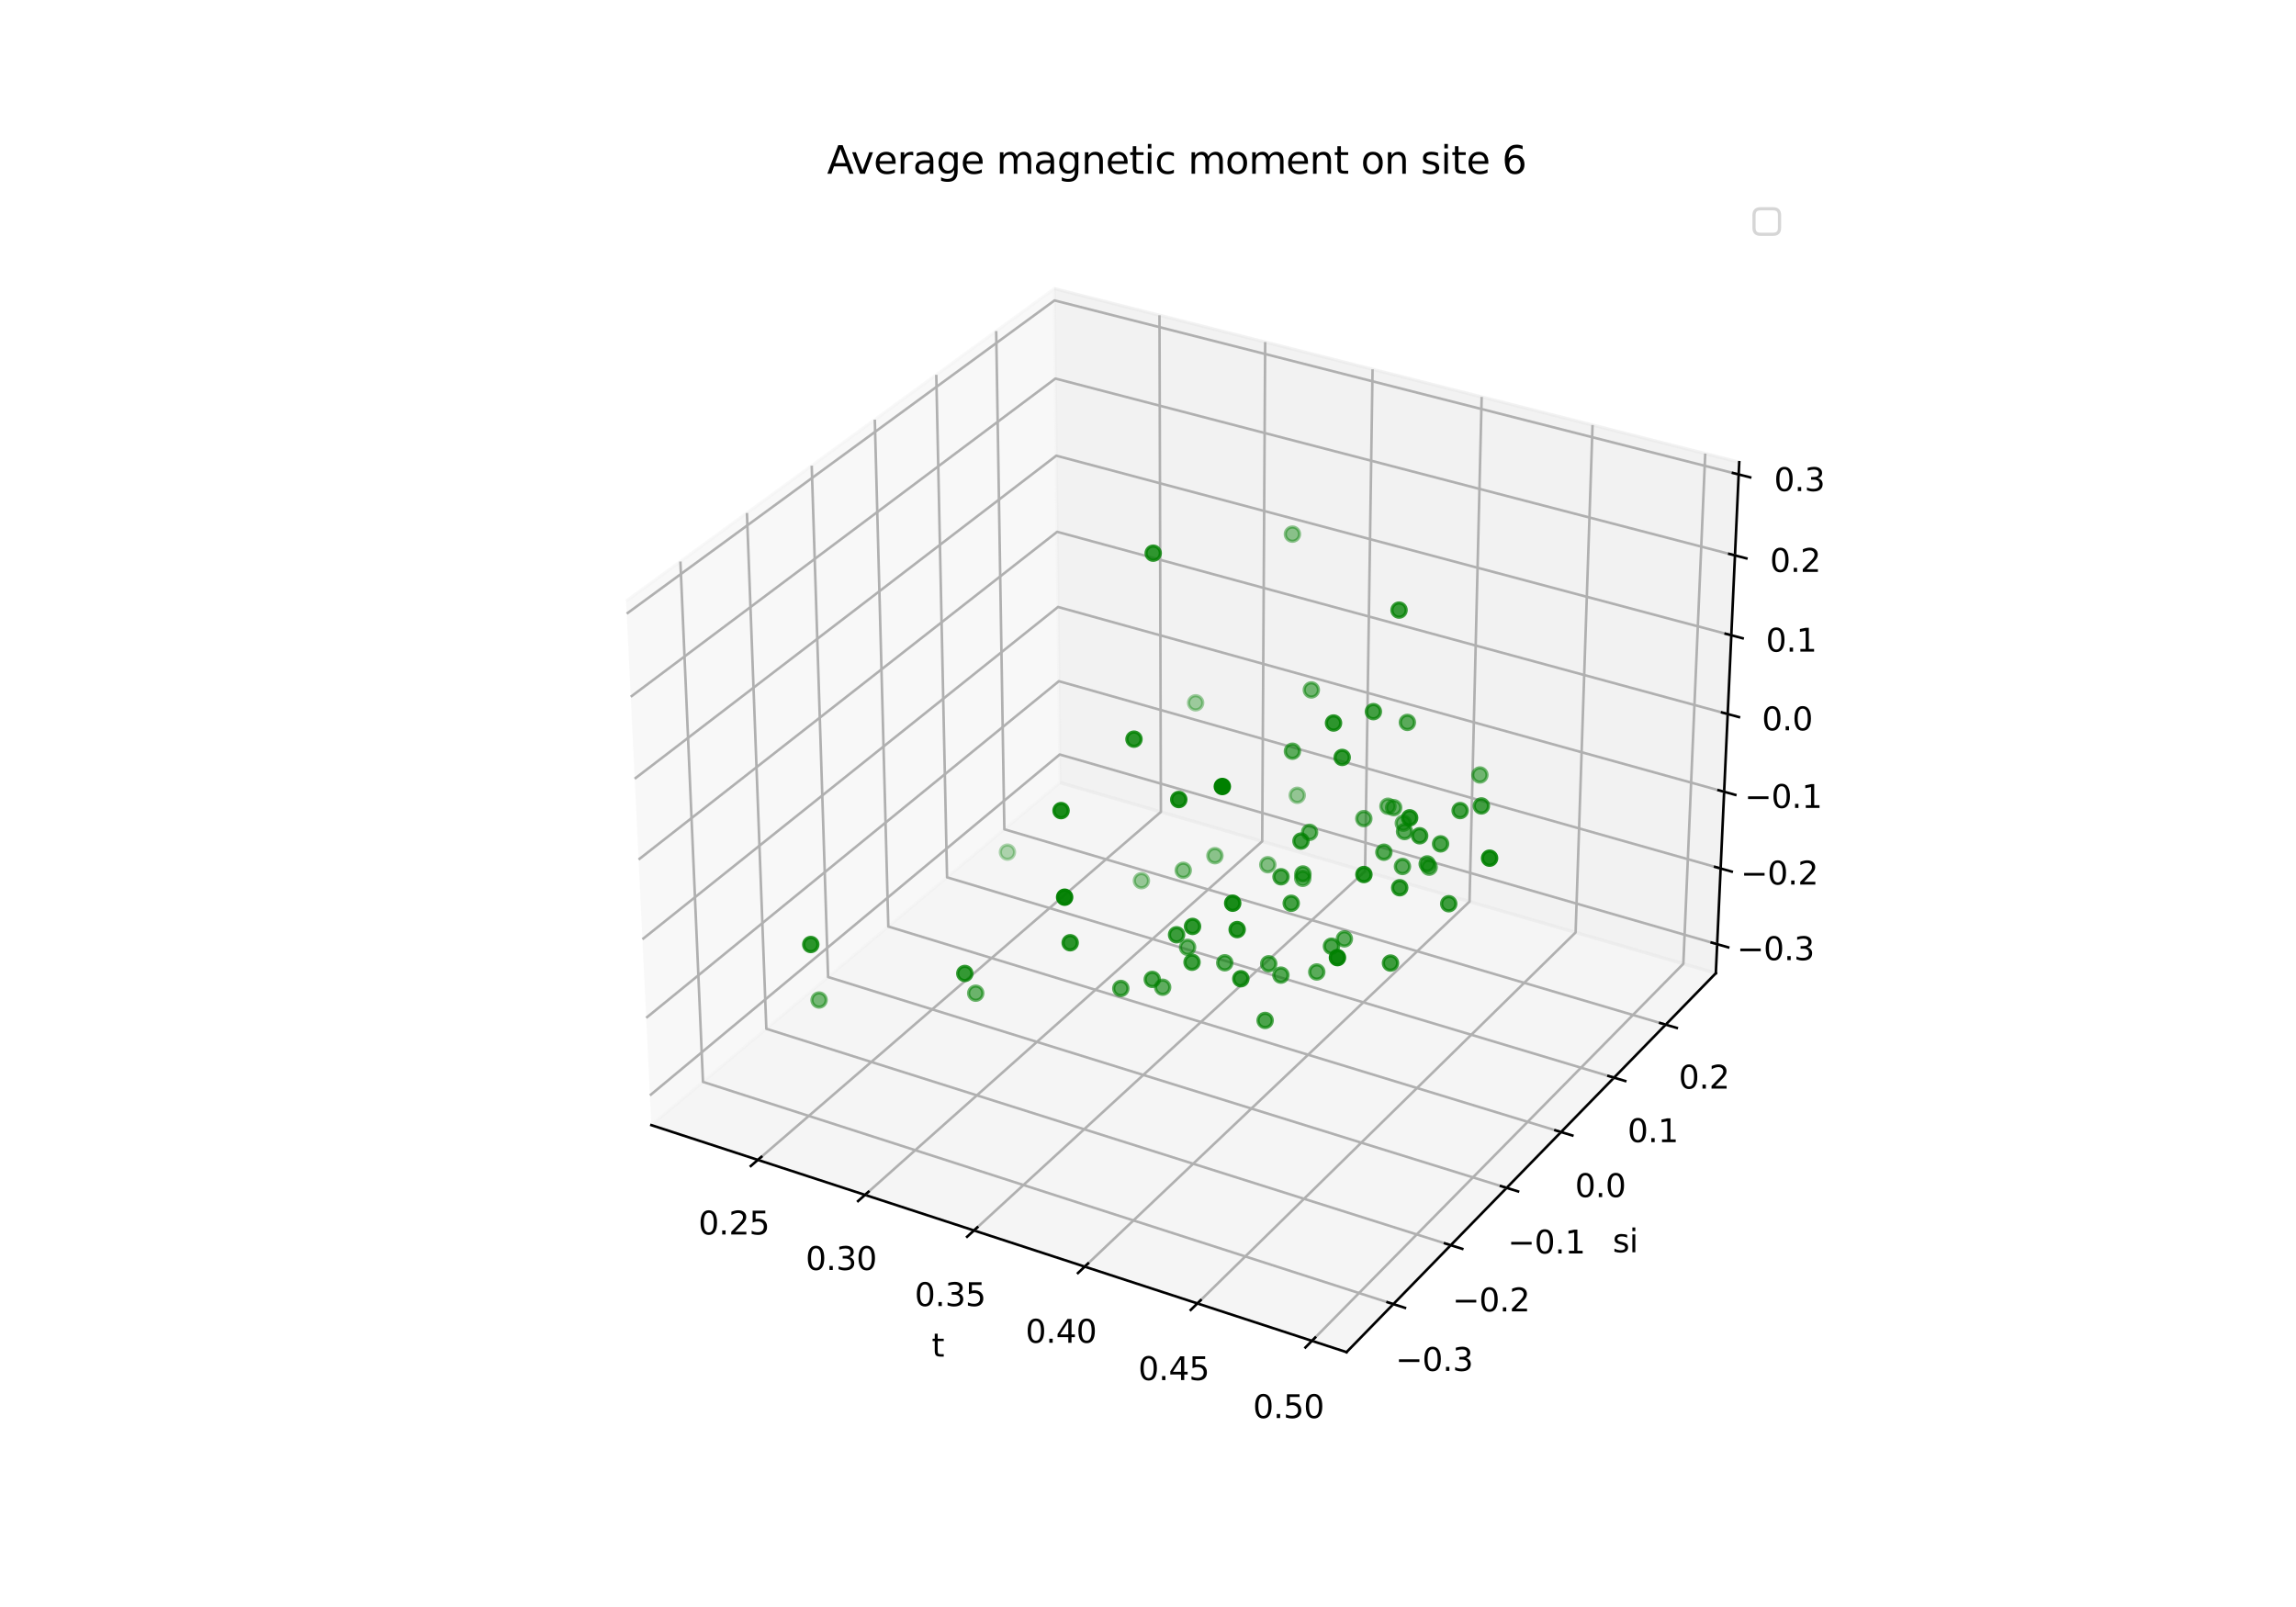 <?xml version="1.0" encoding="utf-8" standalone="no"?>
<!DOCTYPE svg PUBLIC "-//W3C//DTD SVG 1.1//EN"
  "http://www.w3.org/Graphics/SVG/1.1/DTD/svg11.dtd">
<svg xmlns:xlink="http://www.w3.org/1999/xlink" width="720pt" height="504pt" viewBox="0 0 720 504" xmlns="http://www.w3.org/2000/svg" version="1.1">
 <defs>
  <style type="text/css">*{stroke-linejoin: round; stroke-linecap: butt}</style>
 </defs>
 <g id="figure_1">
  <g id="patch_1">
   <path d="M 0 504 
L 720 504 
L 720 0 
L 0 0 
z
" style="fill: #ffffff"/>
  </g>
  <g id="patch_2">
   <path d="M 174.96 448.56 
L 563.04 448.56 
L 563.04 60.48 
L 174.96 60.48 
z
" style="fill: #ffffff"/>
  </g>
  <g id="pane3d_1">
   <g id="patch_3">
    <path d="M 204.263 352.872 
L 332.419 245.448 
L 330.638 90.525 
L 196.348 188.523 
" style="fill: #f2f2f2; opacity: 0.5; stroke: #f2f2f2; stroke-linejoin: miter"/>
   </g>
  </g>
  <g id="pane3d_2">
   <g id="patch_4">
    <path d="M 332.419 245.448 
L 538.065 305.222 
L 545.404 144.961 
L 330.638 90.525 
" style="fill: #e6e6e6; opacity: 0.5; stroke: #e6e6e6; stroke-linejoin: miter"/>
   </g>
  </g>
  <g id="pane3d_3">
   <g id="patch_5">
    <path d="M 204.263 352.872 
L 422.257 424.069 
L 538.065 305.222 
L 332.419 245.448 
" style="fill: #ececec; opacity: 0.5; stroke: #ececec; stroke-linejoin: miter"/>
   </g>
  </g>
  <g id="axis3d_1">
   <g id="line2d_1">
    <path d="M 204.263 352.872 
L 422.257 424.069 
" style="fill: none; stroke: #000000; stroke-width: 0.8; stroke-linecap: square"/>
   </g>
   <g id="text_1">
    <!-- t -->
    <g transform="translate(292.177 425.472) scale(0.1 -0.1)">
     <defs>
      <path id="DejaVuSans-74" d="M 1172 4494 
L 1172 3500 
L 2356 3500 
L 2356 3053 
L 1172 3053 
L 1172 1153 
Q 1172 725 1289 603 
Q 1406 481 1766 481 
L 2356 481 
L 2356 0 
L 1766 0 
Q 1100 0 847 248 
Q 594 497 594 1153 
L 594 3053 
L 172 3053 
L 172 3500 
L 594 3500 
L 594 4494 
L 1172 4494 
z
" transform="scale(0.016)"/>
     </defs>
     <use xlink:href="#DejaVuSans-74"/>
    </g>
   </g>
   <g id="Line3DCollection_1">
    <path d="M 237.657 363.778 
L 364.04 254.639 
L 363.602 98.88 
" style="fill: none; stroke: #b0b0b0; stroke-width: 0.8"/>
    <path d="M 271.257 374.752 
L 395.812 263.874 
L 396.746 107.281 
" style="fill: none; stroke: #b0b0b0; stroke-width: 0.8"/>
    <path d="M 305.419 385.91 
L 428.071 273.251 
L 430.419 115.816 
" style="fill: none; stroke: #b0b0b0; stroke-width: 0.8"/>
    <path d="M 340.156 397.255 
L 460.827 282.772 
L 464.634 124.489 
" style="fill: none; stroke: #b0b0b0; stroke-width: 0.8"/>
    <path d="M 375.482 408.792 
L 494.092 292.44 
L 499.405 133.302 
" style="fill: none; stroke: #b0b0b0; stroke-width: 0.8"/>
    <path d="M 411.413 420.527 
L 527.878 302.261 
L 534.744 142.26 
" style="fill: none; stroke: #b0b0b0; stroke-width: 0.8"/>
   </g>
   <g id="xtick_1">
    <g id="line2d_2">
     <path d="M 238.758 362.828 
L 235.45 365.684 
" style="fill: none; stroke: #000000; stroke-width: 0.8; stroke-linecap: square"/>
    </g>
    <g id="text_2">
     <!-- 0.25 -->
     <g transform="translate(219.018 387.165) scale(0.1 -0.1)">
      <defs>
       <path id="DejaVuSans-30" d="M 2034 4250 
Q 1547 4250 1301 3770 
Q 1056 3291 1056 2328 
Q 1056 1369 1301 889 
Q 1547 409 2034 409 
Q 2525 409 2770 889 
Q 3016 1369 3016 2328 
Q 3016 3291 2770 3770 
Q 2525 4250 2034 4250 
z
M 2034 4750 
Q 2819 4750 3233 4129 
Q 3647 3509 3647 2328 
Q 3647 1150 3233 529 
Q 2819 -91 2034 -91 
Q 1250 -91 836 529 
Q 422 1150 422 2328 
Q 422 3509 836 4129 
Q 1250 4750 2034 4750 
z
" transform="scale(0.016)"/>
       <path id="DejaVuSans-2e" d="M 684 794 
L 1344 794 
L 1344 0 
L 684 0 
L 684 794 
z
" transform="scale(0.016)"/>
       <path id="DejaVuSans-32" d="M 1228 531 
L 3431 531 
L 3431 0 
L 469 0 
L 469 531 
Q 828 903 1448 1529 
Q 2069 2156 2228 2338 
Q 2531 2678 2651 2914 
Q 2772 3150 2772 3378 
Q 2772 3750 2511 3984 
Q 2250 4219 1831 4219 
Q 1534 4219 1204 4116 
Q 875 4013 500 3803 
L 500 4441 
Q 881 4594 1212 4672 
Q 1544 4750 1819 4750 
Q 2544 4750 2975 4387 
Q 3406 4025 3406 3419 
Q 3406 3131 3298 2873 
Q 3191 2616 2906 2266 
Q 2828 2175 2409 1742 
Q 1991 1309 1228 531 
z
" transform="scale(0.016)"/>
       <path id="DejaVuSans-35" d="M 691 4666 
L 3169 4666 
L 3169 4134 
L 1269 4134 
L 1269 2991 
Q 1406 3038 1543 3061 
Q 1681 3084 1819 3084 
Q 2600 3084 3056 2656 
Q 3513 2228 3513 1497 
Q 3513 744 3044 326 
Q 2575 -91 1722 -91 
Q 1428 -91 1123 -41 
Q 819 9 494 109 
L 494 744 
Q 775 591 1075 516 
Q 1375 441 1709 441 
Q 2250 441 2565 725 
Q 2881 1009 2881 1497 
Q 2881 1984 2565 2268 
Q 2250 2553 1709 2553 
Q 1456 2553 1204 2497 
Q 953 2441 691 2322 
L 691 4666 
z
" transform="scale(0.016)"/>
      </defs>
      <use xlink:href="#DejaVuSans-30"/>
      <use xlink:href="#DejaVuSans-2e" x="63.623"/>
      <use xlink:href="#DejaVuSans-32" x="95.41"/>
      <use xlink:href="#DejaVuSans-35" x="159.033"/>
     </g>
    </g>
   </g>
   <g id="xtick_2">
    <g id="line2d_3">
     <path d="M 272.343 373.786 
L 269.081 376.69 
" style="fill: none; stroke: #000000; stroke-width: 0.8; stroke-linecap: square"/>
    </g>
    <g id="text_3">
     <!-- 0.30 -->
     <g transform="translate(252.643 398.298) scale(0.1 -0.1)">
      <defs>
       <path id="DejaVuSans-33" d="M 2597 2516 
Q 3050 2419 3304 2112 
Q 3559 1806 3559 1356 
Q 3559 666 3084 287 
Q 2609 -91 1734 -91 
Q 1441 -91 1130 -33 
Q 819 25 488 141 
L 488 750 
Q 750 597 1062 519 
Q 1375 441 1716 441 
Q 2309 441 2620 675 
Q 2931 909 2931 1356 
Q 2931 1769 2642 2001 
Q 2353 2234 1838 2234 
L 1294 2234 
L 1294 2753 
L 1863 2753 
Q 2328 2753 2575 2939 
Q 2822 3125 2822 3475 
Q 2822 3834 2567 4026 
Q 2313 4219 1838 4219 
Q 1578 4219 1281 4162 
Q 984 4106 628 3988 
L 628 4550 
Q 988 4650 1302 4700 
Q 1616 4750 1894 4750 
Q 2613 4750 3031 4423 
Q 3450 4097 3450 3541 
Q 3450 3153 3228 2886 
Q 3006 2619 2597 2516 
z
" transform="scale(0.016)"/>
      </defs>
      <use xlink:href="#DejaVuSans-30"/>
      <use xlink:href="#DejaVuSans-2e" x="63.623"/>
      <use xlink:href="#DejaVuSans-33" x="95.41"/>
      <use xlink:href="#DejaVuSans-30" x="159.033"/>
     </g>
    </g>
   </g>
   <g id="xtick_3">
    <g id="line2d_4">
     <path d="M 306.489 384.927 
L 303.274 387.879 
" style="fill: none; stroke: #000000; stroke-width: 0.8; stroke-linecap: square"/>
    </g>
    <g id="text_4">
     <!-- 0.35 -->
     <g transform="translate(286.83 409.618) scale(0.1 -0.1)">
      <use xlink:href="#DejaVuSans-30"/>
      <use xlink:href="#DejaVuSans-2e" x="63.623"/>
      <use xlink:href="#DejaVuSans-33" x="95.41"/>
      <use xlink:href="#DejaVuSans-35" x="159.033"/>
     </g>
    </g>
   </g>
   <g id="xtick_4">
    <g id="line2d_5">
     <path d="M 341.209 396.255 
L 338.044 399.258 
" style="fill: none; stroke: #000000; stroke-width: 0.8; stroke-linecap: square"/>
    </g>
    <g id="text_5">
     <!-- 0.40 -->
     <g transform="translate(321.595 421.128) scale(0.1 -0.1)">
      <defs>
       <path id="DejaVuSans-34" d="M 2419 4116 
L 825 1625 
L 2419 1625 
L 2419 4116 
z
M 2253 4666 
L 3047 4666 
L 3047 1625 
L 3713 1625 
L 3713 1100 
L 3047 1100 
L 3047 0 
L 2419 0 
L 2419 1100 
L 313 1100 
L 313 1709 
L 2253 4666 
z
" transform="scale(0.016)"/>
      </defs>
      <use xlink:href="#DejaVuSans-30"/>
      <use xlink:href="#DejaVuSans-2e" x="63.623"/>
      <use xlink:href="#DejaVuSans-34" x="95.41"/>
      <use xlink:href="#DejaVuSans-30" x="159.033"/>
     </g>
    </g>
   </g>
   <g id="xtick_5">
    <g id="line2d_6">
     <path d="M 376.518 407.776 
L 373.405 410.829 
" style="fill: none; stroke: #000000; stroke-width: 0.8; stroke-linecap: square"/>
    </g>
    <g id="text_6">
     <!-- 0.45 -->
     <g transform="translate(356.952 432.835) scale(0.1 -0.1)">
      <use xlink:href="#DejaVuSans-30"/>
      <use xlink:href="#DejaVuSans-2e" x="63.623"/>
      <use xlink:href="#DejaVuSans-34" x="95.41"/>
      <use xlink:href="#DejaVuSans-35" x="159.033"/>
     </g>
    </g>
   </g>
   <g id="xtick_6">
    <g id="line2d_7">
     <path d="M 412.431 419.493 
L 409.372 422.6 
" style="fill: none; stroke: #000000; stroke-width: 0.8; stroke-linecap: square"/>
    </g>
    <g id="text_7">
     <!-- 0.50 -->
     <g transform="translate(392.916 444.743) scale(0.1 -0.1)">
      <use xlink:href="#DejaVuSans-30"/>
      <use xlink:href="#DejaVuSans-2e" x="63.623"/>
      <use xlink:href="#DejaVuSans-35" x="95.41"/>
      <use xlink:href="#DejaVuSans-30" x="159.033"/>
     </g>
    </g>
   </g>
  </g>
  <g id="axis3d_2">
   <g id="line2d_8">
    <path d="M 538.065 305.222 
L 422.257 424.069 
" style="fill: none; stroke: #000000; stroke-width: 0.8; stroke-linecap: square"/>
   </g>
   <g id="text_8">
    <!-- si -->
    <g transform="translate(505.72 392.744) scale(0.1 -0.1)">
     <defs>
      <path id="DejaVuSans-73" d="M 2834 3397 
L 2834 2853 
Q 2591 2978 2328 3040 
Q 2066 3103 1784 3103 
Q 1356 3103 1142 2972 
Q 928 2841 928 2578 
Q 928 2378 1081 2264 
Q 1234 2150 1697 2047 
L 1894 2003 
Q 2506 1872 2764 1633 
Q 3022 1394 3022 966 
Q 3022 478 2636 193 
Q 2250 -91 1575 -91 
Q 1294 -91 989 -36 
Q 684 19 347 128 
L 347 722 
Q 666 556 975 473 
Q 1284 391 1588 391 
Q 1994 391 2212 530 
Q 2431 669 2431 922 
Q 2431 1156 2273 1281 
Q 2116 1406 1581 1522 
L 1381 1569 
Q 847 1681 609 1914 
Q 372 2147 372 2553 
Q 372 3047 722 3315 
Q 1072 3584 1716 3584 
Q 2034 3584 2315 3537 
Q 2597 3491 2834 3397 
z
" transform="scale(0.016)"/>
      <path id="DejaVuSans-69" d="M 603 3500 
L 1178 3500 
L 1178 0 
L 603 0 
L 603 3500 
z
M 603 4863 
L 1178 4863 
L 1178 4134 
L 603 4134 
L 603 4863 
z
" transform="scale(0.016)"/>
     </defs>
     <use xlink:href="#DejaVuSans-73"/>
     <use xlink:href="#DejaVuSans-69" x="52.1"/>
    </g>
   </g>
   <g id="Line3DCollection_2">
    <path d="M 213.363 176.107 
L 220.446 339.307 
L 436.938 409.003 
" style="fill: none; stroke: #b0b0b0; stroke-width: 0.8"/>
    <path d="M 234.229 160.879 
L 240.315 322.652 
L 454.939 390.529 
" style="fill: none; stroke: #b0b0b0; stroke-width: 0.8"/>
    <path d="M 254.545 146.054 
L 259.682 306.418 
L 472.462 372.546 
" style="fill: none; stroke: #b0b0b0; stroke-width: 0.8"/>
    <path d="M 274.331 131.615 
L 278.566 290.59 
L 489.525 355.036 
" style="fill: none; stroke: #b0b0b0; stroke-width: 0.8"/>
    <path d="M 293.608 117.547 
L 296.983 275.152 
L 506.146 337.979 
" style="fill: none; stroke: #b0b0b0; stroke-width: 0.8"/>
    <path d="M 312.395 103.837 
L 314.953 260.089 
L 522.342 321.358 
" style="fill: none; stroke: #b0b0b0; stroke-width: 0.8"/>
   </g>
   <g id="xtick_7">
    <g id="line2d_9">
     <path d="M 435.114 408.416 
L 440.59 410.179 
" style="fill: none; stroke: #000000; stroke-width: 0.8; stroke-linecap: square"/>
    </g>
    <g id="text_9">
     <!-- −0.3 -->
     <g transform="translate(437.613 429.953) scale(0.1 -0.1)">
      <defs>
       <path id="DejaVuSans-2212" d="M 678 2272 
L 4684 2272 
L 4684 1741 
L 678 1741 
L 678 2272 
z
" transform="scale(0.016)"/>
      </defs>
      <use xlink:href="#DejaVuSans-2212"/>
      <use xlink:href="#DejaVuSans-30" x="83.789"/>
      <use xlink:href="#DejaVuSans-2e" x="147.412"/>
      <use xlink:href="#DejaVuSans-33" x="179.199"/>
     </g>
    </g>
   </g>
   <g id="xtick_8">
    <g id="line2d_10">
     <path d="M 453.132 389.958 
L 458.558 391.673 
" style="fill: none; stroke: #000000; stroke-width: 0.8; stroke-linecap: square"/>
    </g>
    <g id="text_10">
     <!-- −0.2 -->
     <g transform="translate(455.449 411.291) scale(0.1 -0.1)">
      <use xlink:href="#DejaVuSans-2212"/>
      <use xlink:href="#DejaVuSans-30" x="83.789"/>
      <use xlink:href="#DejaVuSans-2e" x="147.412"/>
      <use xlink:href="#DejaVuSans-32" x="179.199"/>
     </g>
    </g>
   </g>
   <g id="xtick_9">
    <g id="line2d_11">
     <path d="M 470.672 371.99 
L 476.047 373.661 
" style="fill: none; stroke: #000000; stroke-width: 0.8; stroke-linecap: square"/>
    </g>
    <g id="text_11">
     <!-- −0.1 -->
     <g transform="translate(472.811 393.126) scale(0.1 -0.1)">
      <defs>
       <path id="DejaVuSans-31" d="M 794 531 
L 1825 531 
L 1825 4091 
L 703 3866 
L 703 4441 
L 1819 4666 
L 2450 4666 
L 2450 531 
L 3481 531 
L 3481 0 
L 794 0 
L 794 531 
z
" transform="scale(0.016)"/>
      </defs>
      <use xlink:href="#DejaVuSans-2212"/>
      <use xlink:href="#DejaVuSans-30" x="83.789"/>
      <use xlink:href="#DejaVuSans-2e" x="147.412"/>
      <use xlink:href="#DejaVuSans-31" x="179.199"/>
     </g>
    </g>
   </g>
   <g id="xtick_10">
    <g id="line2d_12">
     <path d="M 487.751 354.494 
L 493.077 356.121 
" style="fill: none; stroke: #000000; stroke-width: 0.8; stroke-linecap: square"/>
    </g>
    <g id="text_12">
     <!-- 0.0 -->
     <g transform="translate(493.906 375.438) scale(0.1 -0.1)">
      <use xlink:href="#DejaVuSans-30"/>
      <use xlink:href="#DejaVuSans-2e" x="63.623"/>
      <use xlink:href="#DejaVuSans-30" x="95.41"/>
     </g>
    </g>
   </g>
   <g id="xtick_11">
    <g id="line2d_13">
     <path d="M 504.388 337.451 
L 509.665 339.036 
" style="fill: none; stroke: #000000; stroke-width: 0.8; stroke-linecap: square"/>
    </g>
    <g id="text_13">
     <!-- 0.1 -->
     <g transform="translate(510.374 358.209) scale(0.1 -0.1)">
      <use xlink:href="#DejaVuSans-30"/>
      <use xlink:href="#DejaVuSans-2e" x="63.623"/>
      <use xlink:href="#DejaVuSans-31" x="95.41"/>
     </g>
    </g>
   </g>
   <g id="xtick_12">
    <g id="line2d_14">
     <path d="M 520.6 320.843 
L 525.829 322.388 
" style="fill: none; stroke: #000000; stroke-width: 0.8; stroke-linecap: square"/>
    </g>
    <g id="text_14">
     <!-- 0.2 -->
     <g transform="translate(526.42 341.42) scale(0.1 -0.1)">
      <use xlink:href="#DejaVuSans-30"/>
      <use xlink:href="#DejaVuSans-2e" x="63.623"/>
      <use xlink:href="#DejaVuSans-32" x="95.41"/>
     </g>
    </g>
   </g>
  </g>
  <g id="axis3d_3">
   <g id="line2d_15">
    <path d="M 538.065 305.222 
L 545.404 144.961 
" style="fill: none; stroke: #000000; stroke-width: 0.8; stroke-linecap: square"/>
   </g>
   <g id="Line3DCollection_3">
    <path d="M 538.482 296.117 
L 332.318 236.63 
L 203.814 343.55 
" style="fill: none; stroke: #b0b0b0; stroke-width: 0.8"/>
    <path d="M 539.569 272.377 
L 332.054 213.644 
L 202.643 319.234 
" style="fill: none; stroke: #b0b0b0; stroke-width: 0.8"/>
    <path d="M 540.671 248.32 
L 331.786 190.366 
L 201.456 294.582 
" style="fill: none; stroke: #b0b0b0; stroke-width: 0.8"/>
    <path d="M 541.787 223.94 
L 331.515 166.792 
L 200.252 269.586 
" style="fill: none; stroke: #b0b0b0; stroke-width: 0.8"/>
    <path d="M 542.919 199.231 
L 331.24 142.914 
L 199.031 244.239 
" style="fill: none; stroke: #b0b0b0; stroke-width: 0.8"/>
    <path d="M 544.066 174.186 
L 330.962 118.727 
L 197.794 218.535 
" style="fill: none; stroke: #b0b0b0; stroke-width: 0.8"/>
    <path d="M 545.228 148.798 
L 330.68 94.226 
L 196.538 192.464 
" style="fill: none; stroke: #b0b0b0; stroke-width: 0.8"/>
   </g>
   <g id="xtick_13">
    <g id="line2d_16">
     <path d="M 536.752 295.618 
L 541.947 297.117 
" style="fill: none; stroke: #000000; stroke-width: 0.8; stroke-linecap: square"/>
    </g>
    <g id="text_15">
     <!-- −0.3 -->
     <g transform="translate(544.652 301.121) scale(0.1 -0.1)">
      <use xlink:href="#DejaVuSans-2212"/>
      <use xlink:href="#DejaVuSans-30" x="83.789"/>
      <use xlink:href="#DejaVuSans-2e" x="147.412"/>
      <use xlink:href="#DejaVuSans-33" x="179.199"/>
     </g>
    </g>
   </g>
   <g id="xtick_14">
    <g id="line2d_17">
     <path d="M 537.827 271.884 
L 543.058 273.364 
" style="fill: none; stroke: #000000; stroke-width: 0.8; stroke-linecap: square"/>
    </g>
    <g id="text_16">
     <!-- −0.2 -->
     <g transform="translate(545.858 277.412) scale(0.1 -0.1)">
      <use xlink:href="#DejaVuSans-2212"/>
      <use xlink:href="#DejaVuSans-30" x="83.789"/>
      <use xlink:href="#DejaVuSans-2e" x="147.412"/>
      <use xlink:href="#DejaVuSans-32" x="179.199"/>
     </g>
    </g>
   </g>
   <g id="xtick_15">
    <g id="line2d_18">
     <path d="M 538.916 247.833 
L 544.184 249.294 
" style="fill: none; stroke: #000000; stroke-width: 0.8; stroke-linecap: square"/>
    </g>
    <g id="text_17">
     <!-- −0.1 -->
     <g transform="translate(547.08 253.388) scale(0.1 -0.1)">
      <use xlink:href="#DejaVuSans-2212"/>
      <use xlink:href="#DejaVuSans-30" x="83.789"/>
      <use xlink:href="#DejaVuSans-2e" x="147.412"/>
      <use xlink:href="#DejaVuSans-31" x="179.199"/>
     </g>
    </g>
   </g>
   <g id="xtick_16">
    <g id="line2d_19">
     <path d="M 540.021 223.46 
L 545.325 224.902 
" style="fill: none; stroke: #000000; stroke-width: 0.8; stroke-linecap: square"/>
    </g>
    <g id="text_18">
     <!-- 0.0 -->
     <g transform="translate(552.508 229.043) scale(0.1 -0.1)">
      <use xlink:href="#DejaVuSans-30"/>
      <use xlink:href="#DejaVuSans-2e" x="63.623"/>
      <use xlink:href="#DejaVuSans-30" x="95.41"/>
     </g>
    </g>
   </g>
   <g id="xtick_17">
    <g id="line2d_20">
     <path d="M 541.14 198.758 
L 546.481 200.179 
" style="fill: none; stroke: #000000; stroke-width: 0.8; stroke-linecap: square"/>
    </g>
    <g id="text_19">
     <!-- 0.1 -->
     <g transform="translate(553.763 204.37) scale(0.1 -0.1)">
      <use xlink:href="#DejaVuSans-30"/>
      <use xlink:href="#DejaVuSans-2e" x="63.623"/>
      <use xlink:href="#DejaVuSans-31" x="95.41"/>
     </g>
    </g>
   </g>
   <g id="xtick_18">
    <g id="line2d_21">
     <path d="M 542.274 173.72 
L 547.653 175.12 
" style="fill: none; stroke: #000000; stroke-width: 0.8; stroke-linecap: square"/>
    </g>
    <g id="text_20">
     <!-- 0.2 -->
     <g transform="translate(555.035 179.361) scale(0.1 -0.1)">
      <use xlink:href="#DejaVuSans-30"/>
      <use xlink:href="#DejaVuSans-2e" x="63.623"/>
      <use xlink:href="#DejaVuSans-32" x="95.41"/>
     </g>
    </g>
   </g>
   <g id="xtick_19">
    <g id="line2d_22">
     <path d="M 543.424 148.339 
L 548.841 149.717 
" style="fill: none; stroke: #000000; stroke-width: 0.8; stroke-linecap: square"/>
    </g>
    <g id="text_21">
     <!-- 0.3 -->
     <g transform="translate(556.324 154.011) scale(0.1 -0.1)">
      <use xlink:href="#DejaVuSans-30"/>
      <use xlink:href="#DejaVuSans-2e" x="63.623"/>
      <use xlink:href="#DejaVuSans-33" x="95.41"/>
     </g>
    </g>
   </g>
  </g>
  <g id="axes_1">
   <g id="Path3DCollection_1">
    <defs>
     <path id="C0_0_6a80248c34" d="M 0 2.236 
C 0.593 2.236 1.162 2 1.581 1.581 
C 2 1.162 2.236 0.593 2.236 -0 
C 2.236 -0.593 2 -1.162 1.581 -1.581 
C 1.162 -2 0.593 -2.236 0 -2.236 
C -0.593 -2.236 -1.162 -2 -1.581 -1.581 
C -2 -1.162 -2.236 -0.593 -2.236 0 
C -2.236 0.593 -2 1.162 -1.581 1.581 
C -1.162 2 -0.593 2.236 0 2.236 
z
"/>
    </defs>
    <g clip-path="url(#pdaba29cd87)">
     <use xlink:href="#C0_0_6a80248c34" x="315.922" y="267.257" style="fill: #008000; fill-opacity: 0.3; stroke: #008000; stroke-opacity: 0.3"/>
    </g>
    <g clip-path="url(#pdaba29cd87)">
     <use xlink:href="#C0_0_6a80248c34" x="374.94" y="220.42" style="fill: #008000; fill-opacity: 0.359; stroke: #008000; stroke-opacity: 0.359"/>
    </g>
    <g clip-path="url(#pdaba29cd87)">
     <use xlink:href="#C0_0_6a80248c34" x="357.936" y="276.21" style="fill: #008000; fill-opacity: 0.388; stroke: #008000; stroke-opacity: 0.388"/>
    </g>
    <g clip-path="url(#pdaba29cd87)">
     <use xlink:href="#C0_0_6a80248c34" x="406.803" y="249.426" style="fill: #008000; fill-opacity: 0.393; stroke: #008000; stroke-opacity: 0.393"/>
    </g>
    <g clip-path="url(#pdaba29cd87)">
     <use xlink:href="#C0_0_6a80248c34" x="405.284" y="167.52" style="fill: #008000; fill-opacity: 0.435; stroke: #008000; stroke-opacity: 0.435"/>
    </g>
    <g clip-path="url(#pdaba29cd87)">
     <use xlink:href="#C0_0_6a80248c34" x="380.985" y="268.372" style="fill: #008000; fill-opacity: 0.437; stroke: #008000; stroke-opacity: 0.437"/>
    </g>
    <g clip-path="url(#pdaba29cd87)">
     <use xlink:href="#C0_0_6a80248c34" x="371.052" y="272.956" style="fill: #008000; fill-opacity: 0.463; stroke: #008000; stroke-opacity: 0.463"/>
    </g>
    <g clip-path="url(#pdaba29cd87)">
     <use xlink:href="#C0_0_6a80248c34" x="397.566" y="271.203" style="fill: #008000; fill-opacity: 0.473; stroke: #008000; stroke-opacity: 0.473"/>
    </g>
    <g clip-path="url(#pdaba29cd87)">
     <use xlink:href="#C0_0_6a80248c34" x="256.847" y="313.63" style="fill: #008000; fill-opacity: 0.518; stroke: #008000; stroke-opacity: 0.518"/>
    </g>
    <g clip-path="url(#pdaba29cd87)">
     <use xlink:href="#C0_0_6a80248c34" x="411.218" y="216.382" style="fill: #008000; fill-opacity: 0.535; stroke: #008000; stroke-opacity: 0.535"/>
    </g>
    <g clip-path="url(#pdaba29cd87)">
     <use xlink:href="#C0_0_6a80248c34" x="464.076" y="243.055" style="fill: #008000; fill-opacity: 0.537; stroke: #008000; stroke-opacity: 0.537"/>
    </g>
    <g clip-path="url(#pdaba29cd87)">
     <use xlink:href="#C0_0_6a80248c34" x="435.248" y="252.856" style="fill: #008000; fill-opacity: 0.551; stroke: #008000; stroke-opacity: 0.551"/>
    </g>
    <g clip-path="url(#pdaba29cd87)">
     <use xlink:href="#C0_0_6a80248c34" x="305.974" y="311.492" style="fill: #008000; fill-opacity: 0.565; stroke: #008000; stroke-opacity: 0.565"/>
    </g>
    <g clip-path="url(#pdaba29cd87)">
     <use xlink:href="#C0_0_6a80248c34" x="440.06" y="258.172" style="fill: #008000; fill-opacity: 0.565; stroke: #008000; stroke-opacity: 0.565"/>
    </g>
    <g clip-path="url(#pdaba29cd87)">
     <use xlink:href="#C0_0_6a80248c34" x="427.682" y="256.745" style="fill: #008000; fill-opacity: 0.575; stroke: #008000; stroke-opacity: 0.575"/>
    </g>
    <g clip-path="url(#pdaba29cd87)">
     <use xlink:href="#C0_0_6a80248c34" x="408.524" y="275.47" style="fill: #008000; fill-opacity: 0.593; stroke: #008000; stroke-opacity: 0.593"/>
    </g>
    <g clip-path="url(#pdaba29cd87)">
     <use xlink:href="#C0_0_6a80248c34" x="372.417" y="297.094" style="fill: #008000; fill-opacity: 0.595; stroke: #008000; stroke-opacity: 0.595"/>
    </g>
    <g clip-path="url(#pdaba29cd87)">
     <use xlink:href="#C0_0_6a80248c34" x="437.038" y="253.302" style="fill: #008000; fill-opacity: 0.598; stroke: #008000; stroke-opacity: 0.598"/>
    </g>
    <g clip-path="url(#pdaba29cd87)">
     <use xlink:href="#C0_0_6a80248c34" x="448.167" y="271.971" style="fill: #008000; fill-opacity: 0.61; stroke: #008000; stroke-opacity: 0.61"/>
    </g>
    <g clip-path="url(#pdaba29cd87)">
     <use xlink:href="#C0_0_6a80248c34" x="364.6" y="309.625" style="fill: #008000; fill-opacity: 0.611; stroke: #008000; stroke-opacity: 0.611"/>
    </g>
    <g clip-path="url(#pdaba29cd87)">
     <use xlink:href="#C0_0_6a80248c34" x="405.289" y="235.603" style="fill: #008000; fill-opacity: 0.617; stroke: #008000; stroke-opacity: 0.617"/>
    </g>
    <g clip-path="url(#pdaba29cd87)">
     <use xlink:href="#C0_0_6a80248c34" x="410.67" y="261.044" style="fill: #008000; fill-opacity: 0.617; stroke: #008000; stroke-opacity: 0.617"/>
    </g>
    <g clip-path="url(#pdaba29cd87)">
     <use xlink:href="#C0_0_6a80248c34" x="421.581" y="294.457" style="fill: #008000; fill-opacity: 0.623; stroke: #008000; stroke-opacity: 0.623"/>
    </g>
    <g clip-path="url(#pdaba29cd87)">
     <use xlink:href="#C0_0_6a80248c34" x="441.338" y="226.568" style="fill: #008000; fill-opacity: 0.628; stroke: #008000; stroke-opacity: 0.628"/>
    </g>
    <g clip-path="url(#pdaba29cd87)">
     <use xlink:href="#C0_0_6a80248c34" x="412.923" y="304.835" style="fill: #008000; fill-opacity: 0.631; stroke: #008000; stroke-opacity: 0.631"/>
    </g>
    <g clip-path="url(#pdaba29cd87)">
     <use xlink:href="#C0_0_6a80248c34" x="439.796" y="271.752" style="fill: #008000; fill-opacity: 0.634; stroke: #008000; stroke-opacity: 0.634"/>
    </g>
    <g clip-path="url(#pdaba29cd87)">
     <use xlink:href="#C0_0_6a80248c34" x="440.449" y="260.797" style="fill: #008000; fill-opacity: 0.638; stroke: #008000; stroke-opacity: 0.638"/>
    </g>
    <g clip-path="url(#pdaba29cd87)">
     <use xlink:href="#C0_0_6a80248c34" x="384.072" y="301.955" style="fill: #008000; fill-opacity: 0.649; stroke: #008000; stroke-opacity: 0.649"/>
    </g>
    <g clip-path="url(#pdaba29cd87)">
     <use xlink:href="#C0_0_6a80248c34" x="351.476" y="309.999" style="fill: #008000; fill-opacity: 0.649; stroke: #008000; stroke-opacity: 0.649"/>
    </g>
    <g clip-path="url(#pdaba29cd87)">
     <use xlink:href="#C0_0_6a80248c34" x="397.856" y="302.274" style="fill: #008000; fill-opacity: 0.655; stroke: #008000; stroke-opacity: 0.655"/>
    </g>
    <g clip-path="url(#pdaba29cd87)">
     <use xlink:href="#C0_0_6a80248c34" x="433.968" y="267.277" style="fill: #008000; fill-opacity: 0.657; stroke: #008000; stroke-opacity: 0.657"/>
    </g>
    <g clip-path="url(#pdaba29cd87)">
     <use xlink:href="#C0_0_6a80248c34" x="401.673" y="305.824" style="fill: #008000; fill-opacity: 0.66; stroke: #008000; stroke-opacity: 0.66"/>
    </g>
    <g clip-path="url(#pdaba29cd87)">
     <use xlink:href="#C0_0_6a80248c34" x="408.571" y="274.108" style="fill: #008000; fill-opacity: 0.666; stroke: #008000; stroke-opacity: 0.666"/>
    </g>
    <g clip-path="url(#pdaba29cd87)">
     <use xlink:href="#C0_0_6a80248c34" x="396.732" y="320.034" style="fill: #008000; fill-opacity: 0.689; stroke: #008000; stroke-opacity: 0.689"/>
    </g>
    <g clip-path="url(#pdaba29cd87)">
     <use xlink:href="#C0_0_6a80248c34" x="417.534" y="296.761" style="fill: #008000; fill-opacity: 0.694; stroke: #008000; stroke-opacity: 0.694"/>
    </g>
    <g clip-path="url(#pdaba29cd87)">
     <use xlink:href="#C0_0_6a80248c34" x="447.551" y="270.95" style="fill: #008000; fill-opacity: 0.696; stroke: #008000; stroke-opacity: 0.696"/>
    </g>
    <g clip-path="url(#pdaba29cd87)">
     <use xlink:href="#C0_0_6a80248c34" x="361.34" y="307.165" style="fill: #008000; fill-opacity: 0.697; stroke: #008000; stroke-opacity: 0.697"/>
    </g>
    <g clip-path="url(#pdaba29cd87)">
     <use xlink:href="#C0_0_6a80248c34" x="451.749" y="264.66" style="fill: #008000; fill-opacity: 0.702; stroke: #008000; stroke-opacity: 0.702"/>
    </g>
    <g clip-path="url(#pdaba29cd87)">
     <use xlink:href="#C0_0_6a80248c34" x="401.712" y="274.978" style="fill: #008000; fill-opacity: 0.704; stroke: #008000; stroke-opacity: 0.704"/>
    </g>
    <g clip-path="url(#pdaba29cd87)">
     <use xlink:href="#C0_0_6a80248c34" x="457.874" y="254.217" style="fill: #008000; fill-opacity: 0.72; stroke: #008000; stroke-opacity: 0.72"/>
    </g>
    <g clip-path="url(#pdaba29cd87)">
     <use xlink:href="#C0_0_6a80248c34" x="430.677" y="223.186" style="fill: #008000; fill-opacity: 0.72; stroke: #008000; stroke-opacity: 0.72"/>
    </g>
    <g clip-path="url(#pdaba29cd87)">
     <use xlink:href="#C0_0_6a80248c34" x="404.909" y="283.289" style="fill: #008000; fill-opacity: 0.722; stroke: #008000; stroke-opacity: 0.722"/>
    </g>
    <g clip-path="url(#pdaba29cd87)">
     <use xlink:href="#C0_0_6a80248c34" x="464.54" y="252.76" style="fill: #008000; fill-opacity: 0.723; stroke: #008000; stroke-opacity: 0.723"/>
    </g>
    <g clip-path="url(#pdaba29cd87)">
     <use xlink:href="#C0_0_6a80248c34" x="407.97" y="263.783" style="fill: #008000; fill-opacity: 0.745; stroke: #008000; stroke-opacity: 0.745"/>
    </g>
    <g clip-path="url(#pdaba29cd87)">
     <use xlink:href="#C0_0_6a80248c34" x="454.305" y="283.439" style="fill: #008000; fill-opacity: 0.746; stroke: #008000; stroke-opacity: 0.746"/>
    </g>
    <g clip-path="url(#pdaba29cd87)">
     <use xlink:href="#C0_0_6a80248c34" x="436.04" y="302.042" style="fill: #008000; fill-opacity: 0.747; stroke: #008000; stroke-opacity: 0.747"/>
    </g>
    <g clip-path="url(#pdaba29cd87)">
     <use xlink:href="#C0_0_6a80248c34" x="445.184" y="262.121" style="fill: #008000; fill-opacity: 0.751; stroke: #008000; stroke-opacity: 0.751"/>
    </g>
    <g clip-path="url(#pdaba29cd87)">
     <use xlink:href="#C0_0_6a80248c34" x="373.804" y="301.785" style="fill: #008000; fill-opacity: 0.751; stroke: #008000; stroke-opacity: 0.751"/>
    </g>
    <g clip-path="url(#pdaba29cd87)">
     <use xlink:href="#C0_0_6a80248c34" x="368.959" y="293.169" style="fill: #008000; fill-opacity: 0.76; stroke: #008000; stroke-opacity: 0.76"/>
    </g>
    <g clip-path="url(#pdaba29cd87)">
     <use xlink:href="#C0_0_6a80248c34" x="438.728" y="191.341" style="fill: #008000; fill-opacity: 0.768; stroke: #008000; stroke-opacity: 0.768"/>
    </g>
    <g clip-path="url(#pdaba29cd87)">
     <use xlink:href="#C0_0_6a80248c34" x="302.555" y="305.307" style="fill: #008000; fill-opacity: 0.786; stroke: #008000; stroke-opacity: 0.786"/>
    </g>
    <g clip-path="url(#pdaba29cd87)">
     <use xlink:href="#C0_0_6a80248c34" x="438.935" y="278.419" style="fill: #008000; fill-opacity: 0.789; stroke: #008000; stroke-opacity: 0.789"/>
    </g>
    <g clip-path="url(#pdaba29cd87)">
     <use xlink:href="#C0_0_6a80248c34" x="420.891" y="237.553" style="fill: #008000; fill-opacity: 0.798; stroke: #008000; stroke-opacity: 0.798"/>
    </g>
    <g clip-path="url(#pdaba29cd87)">
     <use xlink:href="#C0_0_6a80248c34" x="361.629" y="173.492" style="fill: #008000; fill-opacity: 0.804; stroke: #008000; stroke-opacity: 0.804"/>
    </g>
    <g clip-path="url(#pdaba29cd87)">
     <use xlink:href="#C0_0_6a80248c34" x="418.178" y="226.757" style="fill: #008000; fill-opacity: 0.815; stroke: #008000; stroke-opacity: 0.815"/>
    </g>
    <g clip-path="url(#pdaba29cd87)">
     <use xlink:href="#C0_0_6a80248c34" x="389.113" y="306.957" style="fill: #008000; fill-opacity: 0.816; stroke: #008000; stroke-opacity: 0.816"/>
    </g>
    <g clip-path="url(#pdaba29cd87)">
     <use xlink:href="#C0_0_6a80248c34" x="373.967" y="290.554" style="fill: #008000; fill-opacity: 0.82; stroke: #008000; stroke-opacity: 0.82"/>
    </g>
    <g clip-path="url(#pdaba29cd87)">
     <use xlink:href="#C0_0_6a80248c34" x="335.593" y="295.672" style="fill: #008000; fill-opacity: 0.824; stroke: #008000; stroke-opacity: 0.824"/>
    </g>
    <g clip-path="url(#pdaba29cd87)">
     <use xlink:href="#C0_0_6a80248c34" x="254.251" y="296.221" style="fill: #008000; fill-opacity: 0.825; stroke: #008000; stroke-opacity: 0.825"/>
    </g>
    <g clip-path="url(#pdaba29cd87)">
     <use xlink:href="#C0_0_6a80248c34" x="355.601" y="231.818" style="fill: #008000; fill-opacity: 0.827; stroke: #008000; stroke-opacity: 0.827"/>
    </g>
    <g clip-path="url(#pdaba29cd87)">
     <use xlink:href="#C0_0_6a80248c34" x="442.05" y="256.494" style="fill: #008000; fill-opacity: 0.835; stroke: #008000; stroke-opacity: 0.835"/>
    </g>
    <g clip-path="url(#pdaba29cd87)">
     <use xlink:href="#C0_0_6a80248c34" x="387.956" y="291.542" style="fill: #008000; fill-opacity: 0.841; stroke: #008000; stroke-opacity: 0.841"/>
    </g>
    <g clip-path="url(#pdaba29cd87)">
     <use xlink:href="#C0_0_6a80248c34" x="427.707" y="274.277" style="fill: #008000; fill-opacity: 0.859; stroke: #008000; stroke-opacity: 0.859"/>
    </g>
    <g clip-path="url(#pdaba29cd87)">
     <use xlink:href="#C0_0_6a80248c34" x="369.65" y="250.755" style="fill: #008000; fill-opacity: 0.884; stroke: #008000; stroke-opacity: 0.884"/>
    </g>
    <g clip-path="url(#pdaba29cd87)">
     <use xlink:href="#C0_0_6a80248c34" x="332.734" y="254.23" style="fill: #008000; fill-opacity: 0.894; stroke: #008000; stroke-opacity: 0.894"/>
    </g>
    <g clip-path="url(#pdaba29cd87)">
     <use xlink:href="#C0_0_6a80248c34" x="386.557" y="283.27" style="fill: #008000; fill-opacity: 0.895; stroke: #008000; stroke-opacity: 0.895"/>
    </g>
    <g clip-path="url(#pdaba29cd87)">
     <use xlink:href="#C0_0_6a80248c34" x="467.118" y="269.145" style="fill: #008000; fill-opacity: 0.897; stroke: #008000; stroke-opacity: 0.897"/>
    </g>
    <g clip-path="url(#pdaba29cd87)">
     <use xlink:href="#C0_0_6a80248c34" x="419.408" y="300.337" style="fill: #008000; fill-opacity: 0.944; stroke: #008000; stroke-opacity: 0.944"/>
    </g>
    <g clip-path="url(#pdaba29cd87)">
     <use xlink:href="#C0_0_6a80248c34" x="333.853" y="281.387" style="fill: #008000; fill-opacity: 0.964; stroke: #008000; stroke-opacity: 0.964"/>
    </g>
    <g clip-path="url(#pdaba29cd87)">
     <use xlink:href="#C0_0_6a80248c34" x="383.307" y="246.668" style="fill: #008000; stroke: #008000"/>
    </g>
   </g>
   <g id="text_22">
    <!-- Average magnetic moment on site 6 -->
    <g transform="translate(259.349 54.48) scale(0.12 -0.12)">
     <defs>
      <path id="DejaVuSans-41" d="M 2188 4044 
L 1331 1722 
L 3047 1722 
L 2188 4044 
z
M 1831 4666 
L 2547 4666 
L 4325 0 
L 3669 0 
L 3244 1197 
L 1141 1197 
L 716 0 
L 50 0 
L 1831 4666 
z
" transform="scale(0.016)"/>
      <path id="DejaVuSans-76" d="M 191 3500 
L 800 3500 
L 1894 563 
L 2988 3500 
L 3597 3500 
L 2284 0 
L 1503 0 
L 191 3500 
z
" transform="scale(0.016)"/>
      <path id="DejaVuSans-65" d="M 3597 1894 
L 3597 1613 
L 953 1613 
Q 991 1019 1311 708 
Q 1631 397 2203 397 
Q 2534 397 2845 478 
Q 3156 559 3463 722 
L 3463 178 
Q 3153 47 2828 -22 
Q 2503 -91 2169 -91 
Q 1331 -91 842 396 
Q 353 884 353 1716 
Q 353 2575 817 3079 
Q 1281 3584 2069 3584 
Q 2775 3584 3186 3129 
Q 3597 2675 3597 1894 
z
M 3022 2063 
Q 3016 2534 2758 2815 
Q 2500 3097 2075 3097 
Q 1594 3097 1305 2825 
Q 1016 2553 972 2059 
L 3022 2063 
z
" transform="scale(0.016)"/>
      <path id="DejaVuSans-72" d="M 2631 2963 
Q 2534 3019 2420 3045 
Q 2306 3072 2169 3072 
Q 1681 3072 1420 2755 
Q 1159 2438 1159 1844 
L 1159 0 
L 581 0 
L 581 3500 
L 1159 3500 
L 1159 2956 
Q 1341 3275 1631 3429 
Q 1922 3584 2338 3584 
Q 2397 3584 2469 3576 
Q 2541 3569 2628 3553 
L 2631 2963 
z
" transform="scale(0.016)"/>
      <path id="DejaVuSans-61" d="M 2194 1759 
Q 1497 1759 1228 1600 
Q 959 1441 959 1056 
Q 959 750 1161 570 
Q 1363 391 1709 391 
Q 2188 391 2477 730 
Q 2766 1069 2766 1631 
L 2766 1759 
L 2194 1759 
z
M 3341 1997 
L 3341 0 
L 2766 0 
L 2766 531 
Q 2569 213 2275 61 
Q 1981 -91 1556 -91 
Q 1019 -91 701 211 
Q 384 513 384 1019 
Q 384 1609 779 1909 
Q 1175 2209 1959 2209 
L 2766 2209 
L 2766 2266 
Q 2766 2663 2505 2880 
Q 2244 3097 1772 3097 
Q 1472 3097 1187 3025 
Q 903 2953 641 2809 
L 641 3341 
Q 956 3463 1253 3523 
Q 1550 3584 1831 3584 
Q 2591 3584 2966 3190 
Q 3341 2797 3341 1997 
z
" transform="scale(0.016)"/>
      <path id="DejaVuSans-67" d="M 2906 1791 
Q 2906 2416 2648 2759 
Q 2391 3103 1925 3103 
Q 1463 3103 1205 2759 
Q 947 2416 947 1791 
Q 947 1169 1205 825 
Q 1463 481 1925 481 
Q 2391 481 2648 825 
Q 2906 1169 2906 1791 
z
M 3481 434 
Q 3481 -459 3084 -895 
Q 2688 -1331 1869 -1331 
Q 1566 -1331 1297 -1286 
Q 1028 -1241 775 -1147 
L 775 -588 
Q 1028 -725 1275 -790 
Q 1522 -856 1778 -856 
Q 2344 -856 2625 -561 
Q 2906 -266 2906 331 
L 2906 616 
Q 2728 306 2450 153 
Q 2172 0 1784 0 
Q 1141 0 747 490 
Q 353 981 353 1791 
Q 353 2603 747 3093 
Q 1141 3584 1784 3584 
Q 2172 3584 2450 3431 
Q 2728 3278 2906 2969 
L 2906 3500 
L 3481 3500 
L 3481 434 
z
" transform="scale(0.016)"/>
      <path id="DejaVuSans-20" transform="scale(0.016)"/>
      <path id="DejaVuSans-6d" d="M 3328 2828 
Q 3544 3216 3844 3400 
Q 4144 3584 4550 3584 
Q 5097 3584 5394 3201 
Q 5691 2819 5691 2113 
L 5691 0 
L 5113 0 
L 5113 2094 
Q 5113 2597 4934 2840 
Q 4756 3084 4391 3084 
Q 3944 3084 3684 2787 
Q 3425 2491 3425 1978 
L 3425 0 
L 2847 0 
L 2847 2094 
Q 2847 2600 2669 2842 
Q 2491 3084 2119 3084 
Q 1678 3084 1418 2786 
Q 1159 2488 1159 1978 
L 1159 0 
L 581 0 
L 581 3500 
L 1159 3500 
L 1159 2956 
Q 1356 3278 1631 3431 
Q 1906 3584 2284 3584 
Q 2666 3584 2933 3390 
Q 3200 3197 3328 2828 
z
" transform="scale(0.016)"/>
      <path id="DejaVuSans-6e" d="M 3513 2113 
L 3513 0 
L 2938 0 
L 2938 2094 
Q 2938 2591 2744 2837 
Q 2550 3084 2163 3084 
Q 1697 3084 1428 2787 
Q 1159 2491 1159 1978 
L 1159 0 
L 581 0 
L 581 3500 
L 1159 3500 
L 1159 2956 
Q 1366 3272 1645 3428 
Q 1925 3584 2291 3584 
Q 2894 3584 3203 3211 
Q 3513 2838 3513 2113 
z
" transform="scale(0.016)"/>
      <path id="DejaVuSans-63" d="M 3122 3366 
L 3122 2828 
Q 2878 2963 2633 3030 
Q 2388 3097 2138 3097 
Q 1578 3097 1268 2742 
Q 959 2388 959 1747 
Q 959 1106 1268 751 
Q 1578 397 2138 397 
Q 2388 397 2633 464 
Q 2878 531 3122 666 
L 3122 134 
Q 2881 22 2623 -34 
Q 2366 -91 2075 -91 
Q 1284 -91 818 406 
Q 353 903 353 1747 
Q 353 2603 823 3093 
Q 1294 3584 2113 3584 
Q 2378 3584 2631 3529 
Q 2884 3475 3122 3366 
z
" transform="scale(0.016)"/>
      <path id="DejaVuSans-6f" d="M 1959 3097 
Q 1497 3097 1228 2736 
Q 959 2375 959 1747 
Q 959 1119 1226 758 
Q 1494 397 1959 397 
Q 2419 397 2687 759 
Q 2956 1122 2956 1747 
Q 2956 2369 2687 2733 
Q 2419 3097 1959 3097 
z
M 1959 3584 
Q 2709 3584 3137 3096 
Q 3566 2609 3566 1747 
Q 3566 888 3137 398 
Q 2709 -91 1959 -91 
Q 1206 -91 779 398 
Q 353 888 353 1747 
Q 353 2609 779 3096 
Q 1206 3584 1959 3584 
z
" transform="scale(0.016)"/>
      <path id="DejaVuSans-36" d="M 2113 2584 
Q 1688 2584 1439 2293 
Q 1191 2003 1191 1497 
Q 1191 994 1439 701 
Q 1688 409 2113 409 
Q 2538 409 2786 701 
Q 3034 994 3034 1497 
Q 3034 2003 2786 2293 
Q 2538 2584 2113 2584 
z
M 3366 4563 
L 3366 3988 
Q 3128 4100 2886 4159 
Q 2644 4219 2406 4219 
Q 1781 4219 1451 3797 
Q 1122 3375 1075 2522 
Q 1259 2794 1537 2939 
Q 1816 3084 2150 3084 
Q 2853 3084 3261 2657 
Q 3669 2231 3669 1497 
Q 3669 778 3244 343 
Q 2819 -91 2113 -91 
Q 1303 -91 875 529 
Q 447 1150 447 2328 
Q 447 3434 972 4092 
Q 1497 4750 2381 4750 
Q 2619 4750 2861 4703 
Q 3103 4656 3366 4563 
z
" transform="scale(0.016)"/>
     </defs>
     <use xlink:href="#DejaVuSans-41"/>
     <use xlink:href="#DejaVuSans-76" x="62.533"/>
     <use xlink:href="#DejaVuSans-65" x="121.713"/>
     <use xlink:href="#DejaVuSans-72" x="183.236"/>
     <use xlink:href="#DejaVuSans-61" x="224.35"/>
     <use xlink:href="#DejaVuSans-67" x="285.629"/>
     <use xlink:href="#DejaVuSans-65" x="349.105"/>
     <use xlink:href="#DejaVuSans-20" x="410.629"/>
     <use xlink:href="#DejaVuSans-6d" x="442.416"/>
     <use xlink:href="#DejaVuSans-61" x="539.828"/>
     <use xlink:href="#DejaVuSans-67" x="601.107"/>
     <use xlink:href="#DejaVuSans-6e" x="664.584"/>
     <use xlink:href="#DejaVuSans-65" x="727.963"/>
     <use xlink:href="#DejaVuSans-74" x="789.486"/>
     <use xlink:href="#DejaVuSans-69" x="828.695"/>
     <use xlink:href="#DejaVuSans-63" x="856.479"/>
     <use xlink:href="#DejaVuSans-20" x="911.459"/>
     <use xlink:href="#DejaVuSans-6d" x="943.246"/>
     <use xlink:href="#DejaVuSans-6f" x="1040.658"/>
     <use xlink:href="#DejaVuSans-6d" x="1101.84"/>
     <use xlink:href="#DejaVuSans-65" x="1199.252"/>
     <use xlink:href="#DejaVuSans-6e" x="1260.775"/>
     <use xlink:href="#DejaVuSans-74" x="1324.154"/>
     <use xlink:href="#DejaVuSans-20" x="1363.363"/>
     <use xlink:href="#DejaVuSans-6f" x="1395.15"/>
     <use xlink:href="#DejaVuSans-6e" x="1456.332"/>
     <use xlink:href="#DejaVuSans-20" x="1519.711"/>
     <use xlink:href="#DejaVuSans-73" x="1551.498"/>
     <use xlink:href="#DejaVuSans-69" x="1603.598"/>
     <use xlink:href="#DejaVuSans-74" x="1631.381"/>
     <use xlink:href="#DejaVuSans-65" x="1670.59"/>
     <use xlink:href="#DejaVuSans-20" x="1732.113"/>
     <use xlink:href="#DejaVuSans-36" x="1763.9"/>
    </g>
   </g>
   <g id="legend_1">
    <g id="patch_6">
     <path d="M 552.04 73.48 
L 556.04 73.48 
Q 558.04 73.48 558.04 71.48 
L 558.04 67.48 
Q 558.04 65.48 556.04 65.48 
L 552.04 65.48 
Q 550.04 65.48 550.04 67.48 
L 550.04 71.48 
Q 550.04 73.48 552.04 73.48 
z
" style="fill: #ffffff; opacity: 0.8; stroke: #cccccc; stroke-linejoin: miter"/>
    </g>
   </g>
  </g>
 </g>
 <defs>
  <clipPath id="pdaba29cd87">
   <rect x="174.96" y="60.48" width="388.08" height="388.08"/>
  </clipPath>
 </defs>
</svg>
